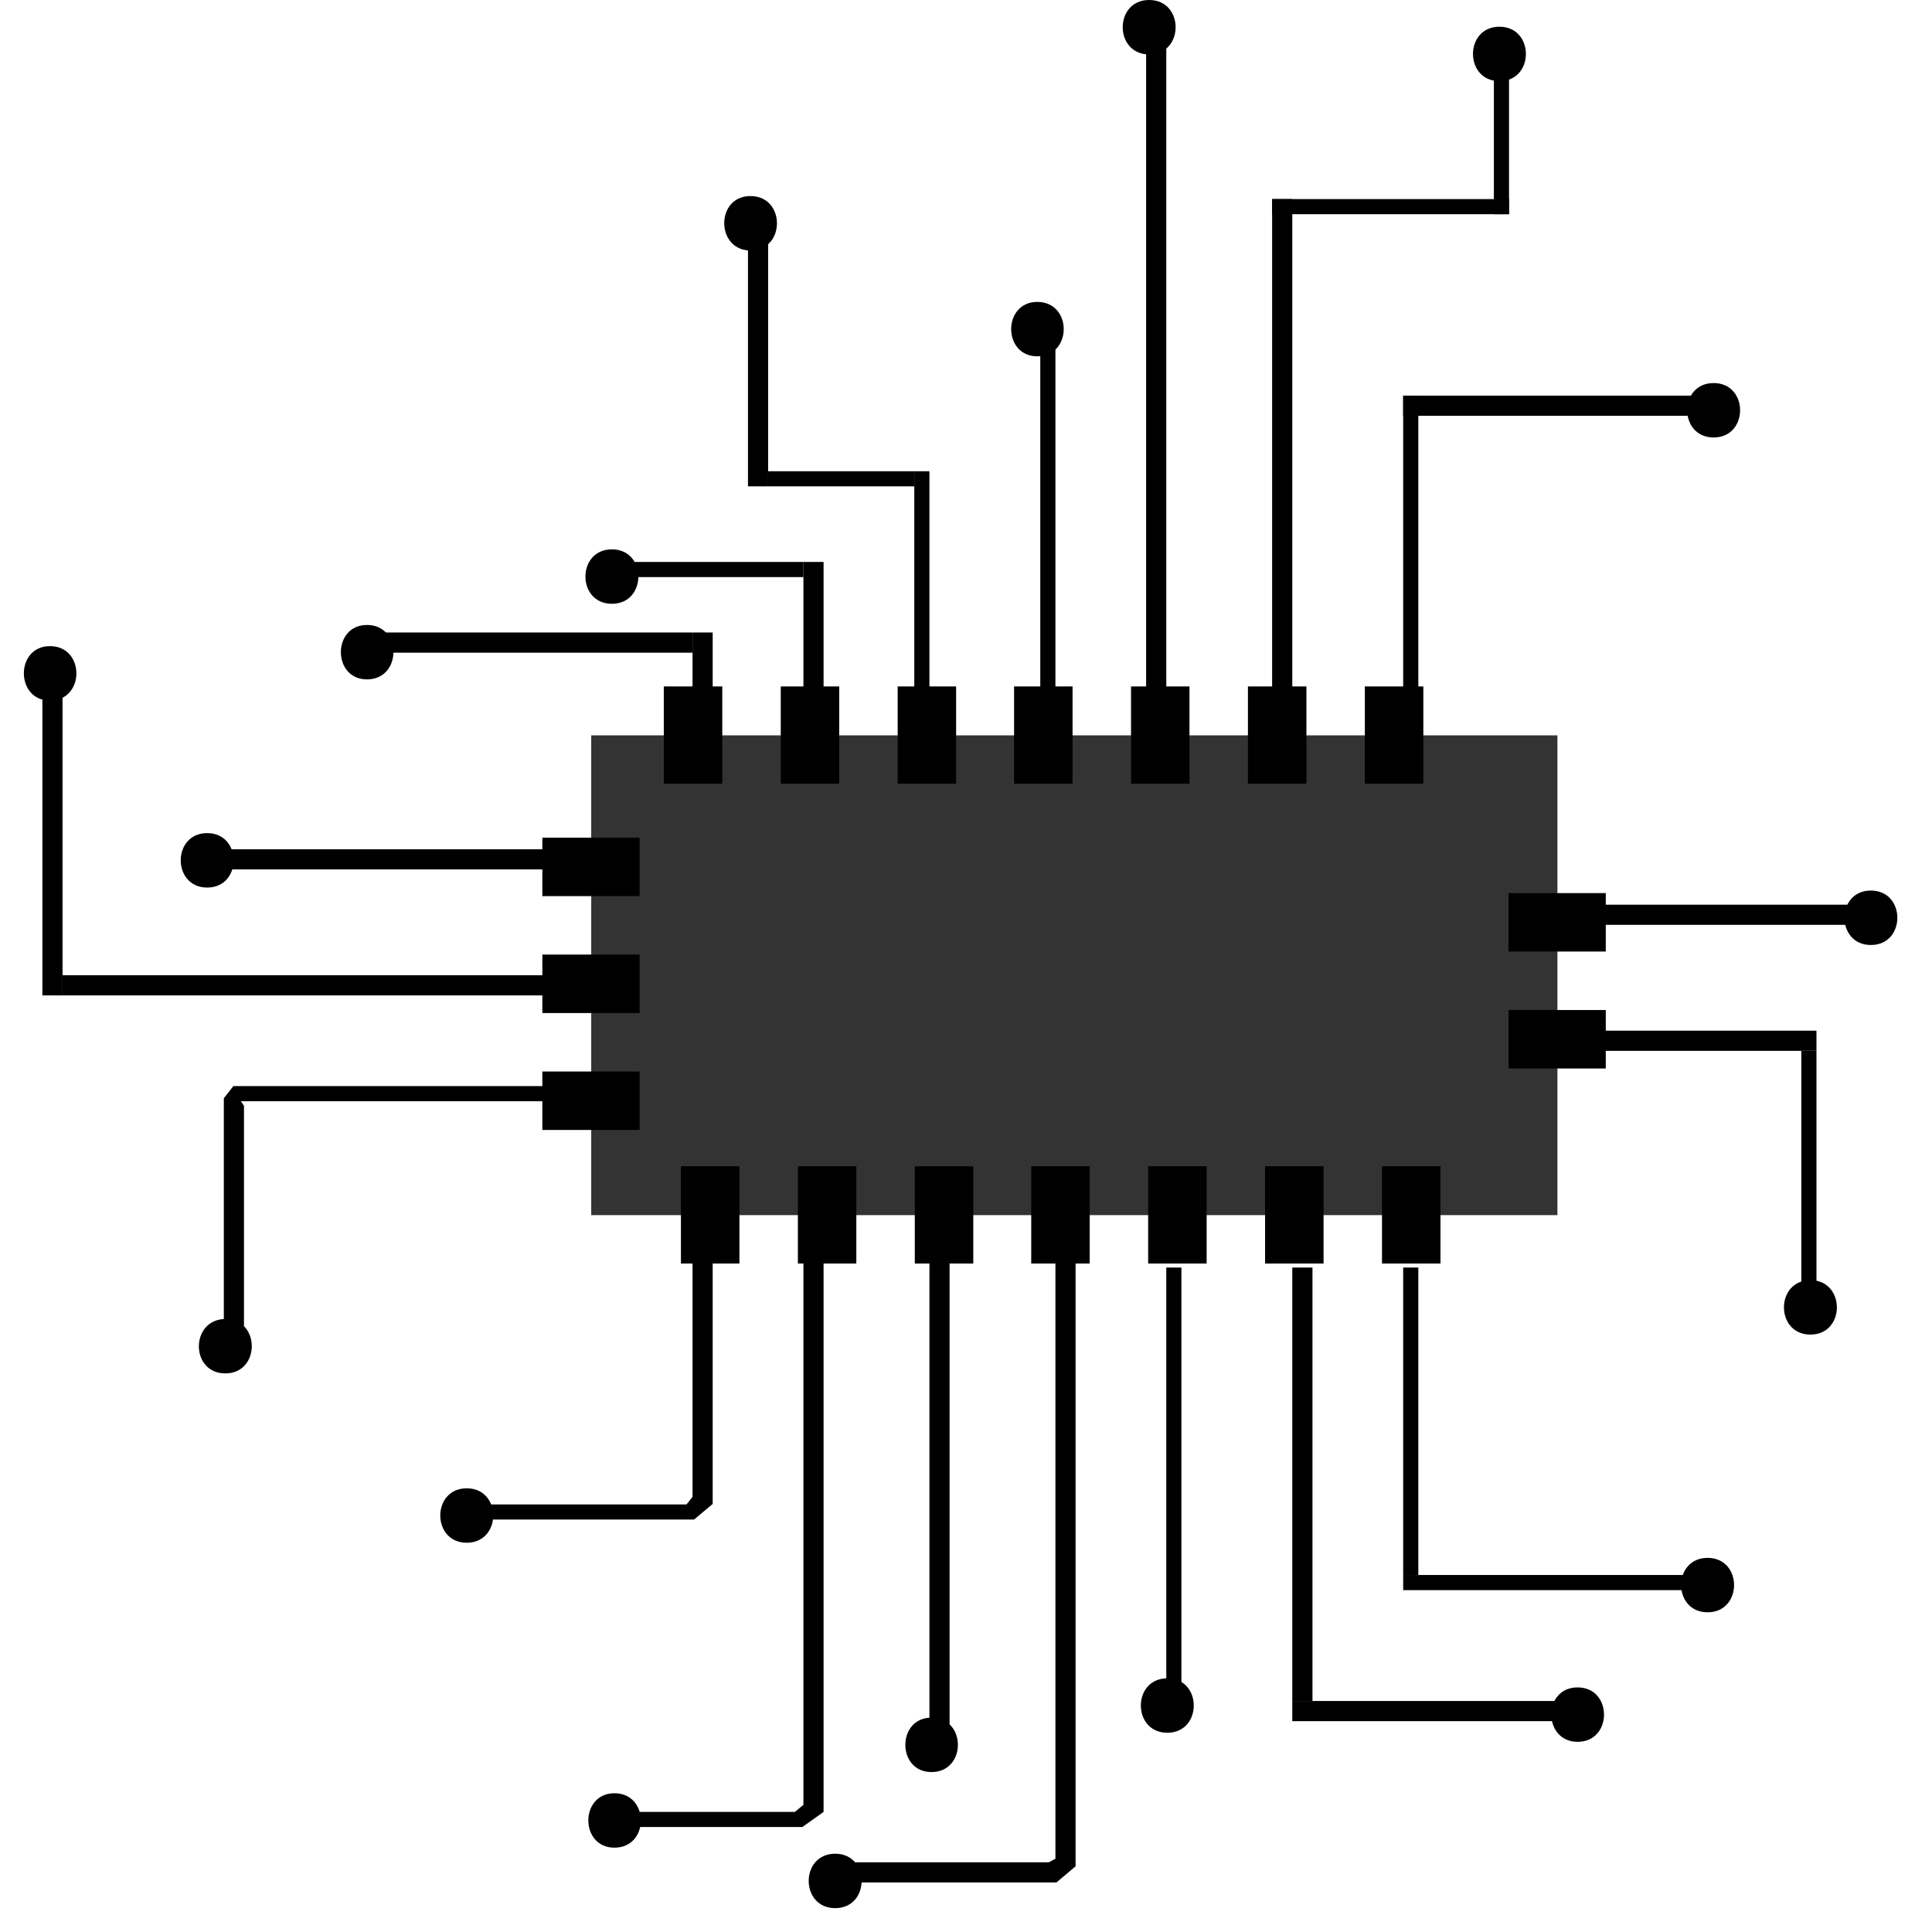 <svg width="60" height="60" viewBox="0 0 60 60" fill="none" xmlns="http://www.w3.org/2000/svg">
<path d="M48.367 22.837H18.361V37.737H48.367V22.837Z" fill="#333333"/>
<path d="M44.735 39.24H42.919V36.219H44.735V39.24ZM41.104 39.24H39.288V36.219H41.104V39.24ZM37.473 39.24H35.657V36.219H37.473V39.24ZM33.841 39.24H32.026V36.219H33.841V39.24ZM30.226 39.24H28.41V36.219H30.226V39.24ZM26.594 39.24H24.779V36.219H26.594V39.24ZM22.963 39.24H21.147V36.219H22.963V39.24ZM19.864 35.092H16.843V33.277H19.864V35.092ZM49.869 33.183H46.848V31.367H49.869V33.183ZM19.864 31.461H16.843V29.645H19.864V31.461ZM49.869 29.551H46.848V27.736H49.869V29.551ZM19.864 27.83H16.843V26.014H19.864V27.83ZM44.203 24.339H42.387V21.318H44.203V24.339ZM40.572 24.339H38.756V21.318H40.572V24.339ZM36.94 24.339H35.125V21.318H36.94V24.339ZM33.309 24.339H31.493V21.318H33.309V24.339ZM29.693 24.339H27.878V21.318H29.693V24.339ZM26.062 24.339H24.247V21.318H26.062V24.339ZM22.431 24.339H20.615V21.318H22.431V24.339Z" fill="black"/>
<path d="M44.047 12.287H43.577V21.365H44.047V12.287Z" fill="black"/>
<path d="M53.125 12.287H43.577V12.913H53.125V12.287Z" fill="black"/>
<path d="M53.219 13.586C54.314 13.586 54.314 11.896 53.219 11.896C52.123 11.896 52.123 13.586 53.219 13.586Z" fill="black"/>
<path d="M40.133 6.183H39.507V21.365H40.133V6.183Z" fill="black"/>
<path d="M46.864 6.183H39.507V6.652H46.864V6.183Z" fill="black"/>
<path d="M46.864 1.644H46.394V6.652H46.864V1.644Z" fill="black"/>
<path d="M46.566 2.52C47.662 2.52 47.662 0.83 46.566 0.83C45.471 0.83 45.471 2.52 46.566 2.52Z" fill="black"/>
<path d="M36.22 1.017H35.594V21.365H36.22V1.017Z" fill="black"/>
<path d="M32.777 10.096H32.307V21.365H32.777V10.096Z" fill="black"/>
<path d="M28.864 14.635H28.394V21.365H28.864V14.635Z" fill="black"/>
<path d="M28.394 14.635H23.855V15.104H28.394V14.635Z" fill="black"/>
<path d="M23.855 6.652H23.229V15.104H23.855V6.652Z" fill="black"/>
<path d="M25.577 17.452H24.951V21.365H25.577V17.452Z" fill="black"/>
<path d="M24.951 17.452H19.316V17.922H24.951V17.452Z" fill="black"/>
<path d="M22.133 19.643H21.507V21.365H22.133V19.643Z" fill="black"/>
<path d="M21.507 19.643H11.49V20.27H21.507V19.643Z" fill="black"/>
<path d="M11.396 21.099C12.492 21.099 12.492 19.409 11.396 19.409C10.316 19.409 10.316 21.099 11.396 21.099Z" fill="black"/>
<path d="M19.003 18.751C20.099 18.751 20.099 17.061 19.003 17.061C17.907 17.061 17.907 18.751 19.003 18.751Z" fill="black"/>
<path d="M23.307 7.779C24.403 7.779 24.403 6.089 23.307 6.089C22.212 6.089 22.227 7.779 23.307 7.779Z" fill="black"/>
<path d="M32.213 11.066C33.309 11.066 33.309 9.376 32.213 9.376C31.133 9.376 31.133 11.066 32.213 11.066Z" fill="black"/>
<path d="M35.688 1.69C36.784 1.69 36.784 0 35.688 0C34.593 0 34.593 1.69 35.688 1.69Z" fill="black"/>
<path d="M58.133 28.096H49.681V28.722H58.133V28.096Z" fill="black"/>
<path d="M56.412 32.009H49.681V32.635H56.412V32.009Z" fill="black"/>
<path d="M56.412 32.635H55.942V40.461H56.412V32.635Z" fill="black"/>
<path d="M58.102 29.348C59.198 29.348 59.198 27.657 58.102 27.657C57.007 27.657 57.007 29.348 58.102 29.348Z" fill="black"/>
<path d="M56.224 41.447C57.32 41.447 57.32 39.757 56.224 39.757C55.128 39.757 55.128 41.447 56.224 41.447Z" fill="black"/>
<path d="M44.047 39.365H43.577V48.913H44.047V39.365Z" fill="black"/>
<path d="M53.125 48.913H43.577V49.383H53.125V48.913Z" fill="black"/>
<path d="M40.76 39.365H40.133V52.826H40.76V39.365Z" fill="black"/>
<path d="M49.212 52.826H40.133V53.452H49.212V52.826Z" fill="black"/>
<path d="M36.69 39.365H36.22V52.826H36.69V39.365Z" fill="black"/>
<path d="M32.808 58.461H26.047V57.835H32.573L32.777 57.725V38.739H33.403V57.96L32.808 58.461Z" fill="black"/>
<path d="M29.49 38.739H28.864V53.922H29.49V38.739Z" fill="black"/>
<path d="M24.919 56.739H19.316V56.27H24.685L24.951 56.051V38.27H25.577V56.27L24.919 56.739Z" fill="black"/>
<path d="M21.554 47.191H14.777V46.722H21.32L21.507 46.487V38.27H22.133V46.706L21.554 47.191Z" fill="black"/>
<path d="M53.031 50.071C54.127 50.071 54.127 48.381 53.031 48.381C51.935 48.381 51.935 50.071 53.031 50.071Z" fill="black"/>
<path d="M48.993 54.094C50.088 54.094 50.088 52.404 48.993 52.404C47.897 52.404 47.913 54.094 48.993 54.094Z" fill="black"/>
<path d="M36.252 53.812C37.347 53.812 37.347 52.122 36.252 52.122C35.156 52.122 35.156 53.812 36.252 53.812Z" fill="black"/>
<path d="M28.927 55.033C30.022 55.033 30.022 53.343 28.927 53.343C27.846 53.343 27.846 55.033 28.927 55.033Z" fill="black"/>
<path d="M25.937 59.259C27.033 59.259 27.033 57.569 25.937 57.569C24.841 57.569 24.841 59.259 25.937 59.259Z" fill="black"/>
<path d="M19.081 57.381C20.177 57.381 20.177 55.691 19.081 55.691C18.001 55.691 18.001 57.381 19.081 57.381Z" fill="black"/>
<path d="M14.495 47.911C15.591 47.911 15.591 46.221 14.495 46.221C13.399 46.221 13.399 47.911 14.495 47.911Z" fill="black"/>
<path d="M17.594 26.374H6.325V27H17.594V26.374Z" fill="black"/>
<path d="M18.22 30.287H1.942V30.913H18.22V30.287Z" fill="black"/>
<path d="M1.942 20.739H1.316V30.913H1.942V20.739Z" fill="black"/>
<path d="M7.577 41.557H6.951V34.106L7.248 33.73H18.22V34.2H7.483L7.577 34.341V41.557Z" fill="black"/>
<path d="M1.551 21.757C2.646 21.757 2.646 20.066 1.551 20.066C0.471 20.066 0.471 21.757 1.551 21.757Z" fill="black"/>
<path d="M6.434 27.564C7.53 27.564 7.53 25.873 6.434 25.873C5.339 25.873 5.339 27.564 6.434 27.564Z" fill="black"/>
<path d="M6.998 42.652C8.093 42.652 8.093 40.962 6.998 40.962C5.902 40.977 5.902 42.652 6.998 42.652Z" fill="black"/>
</svg>
